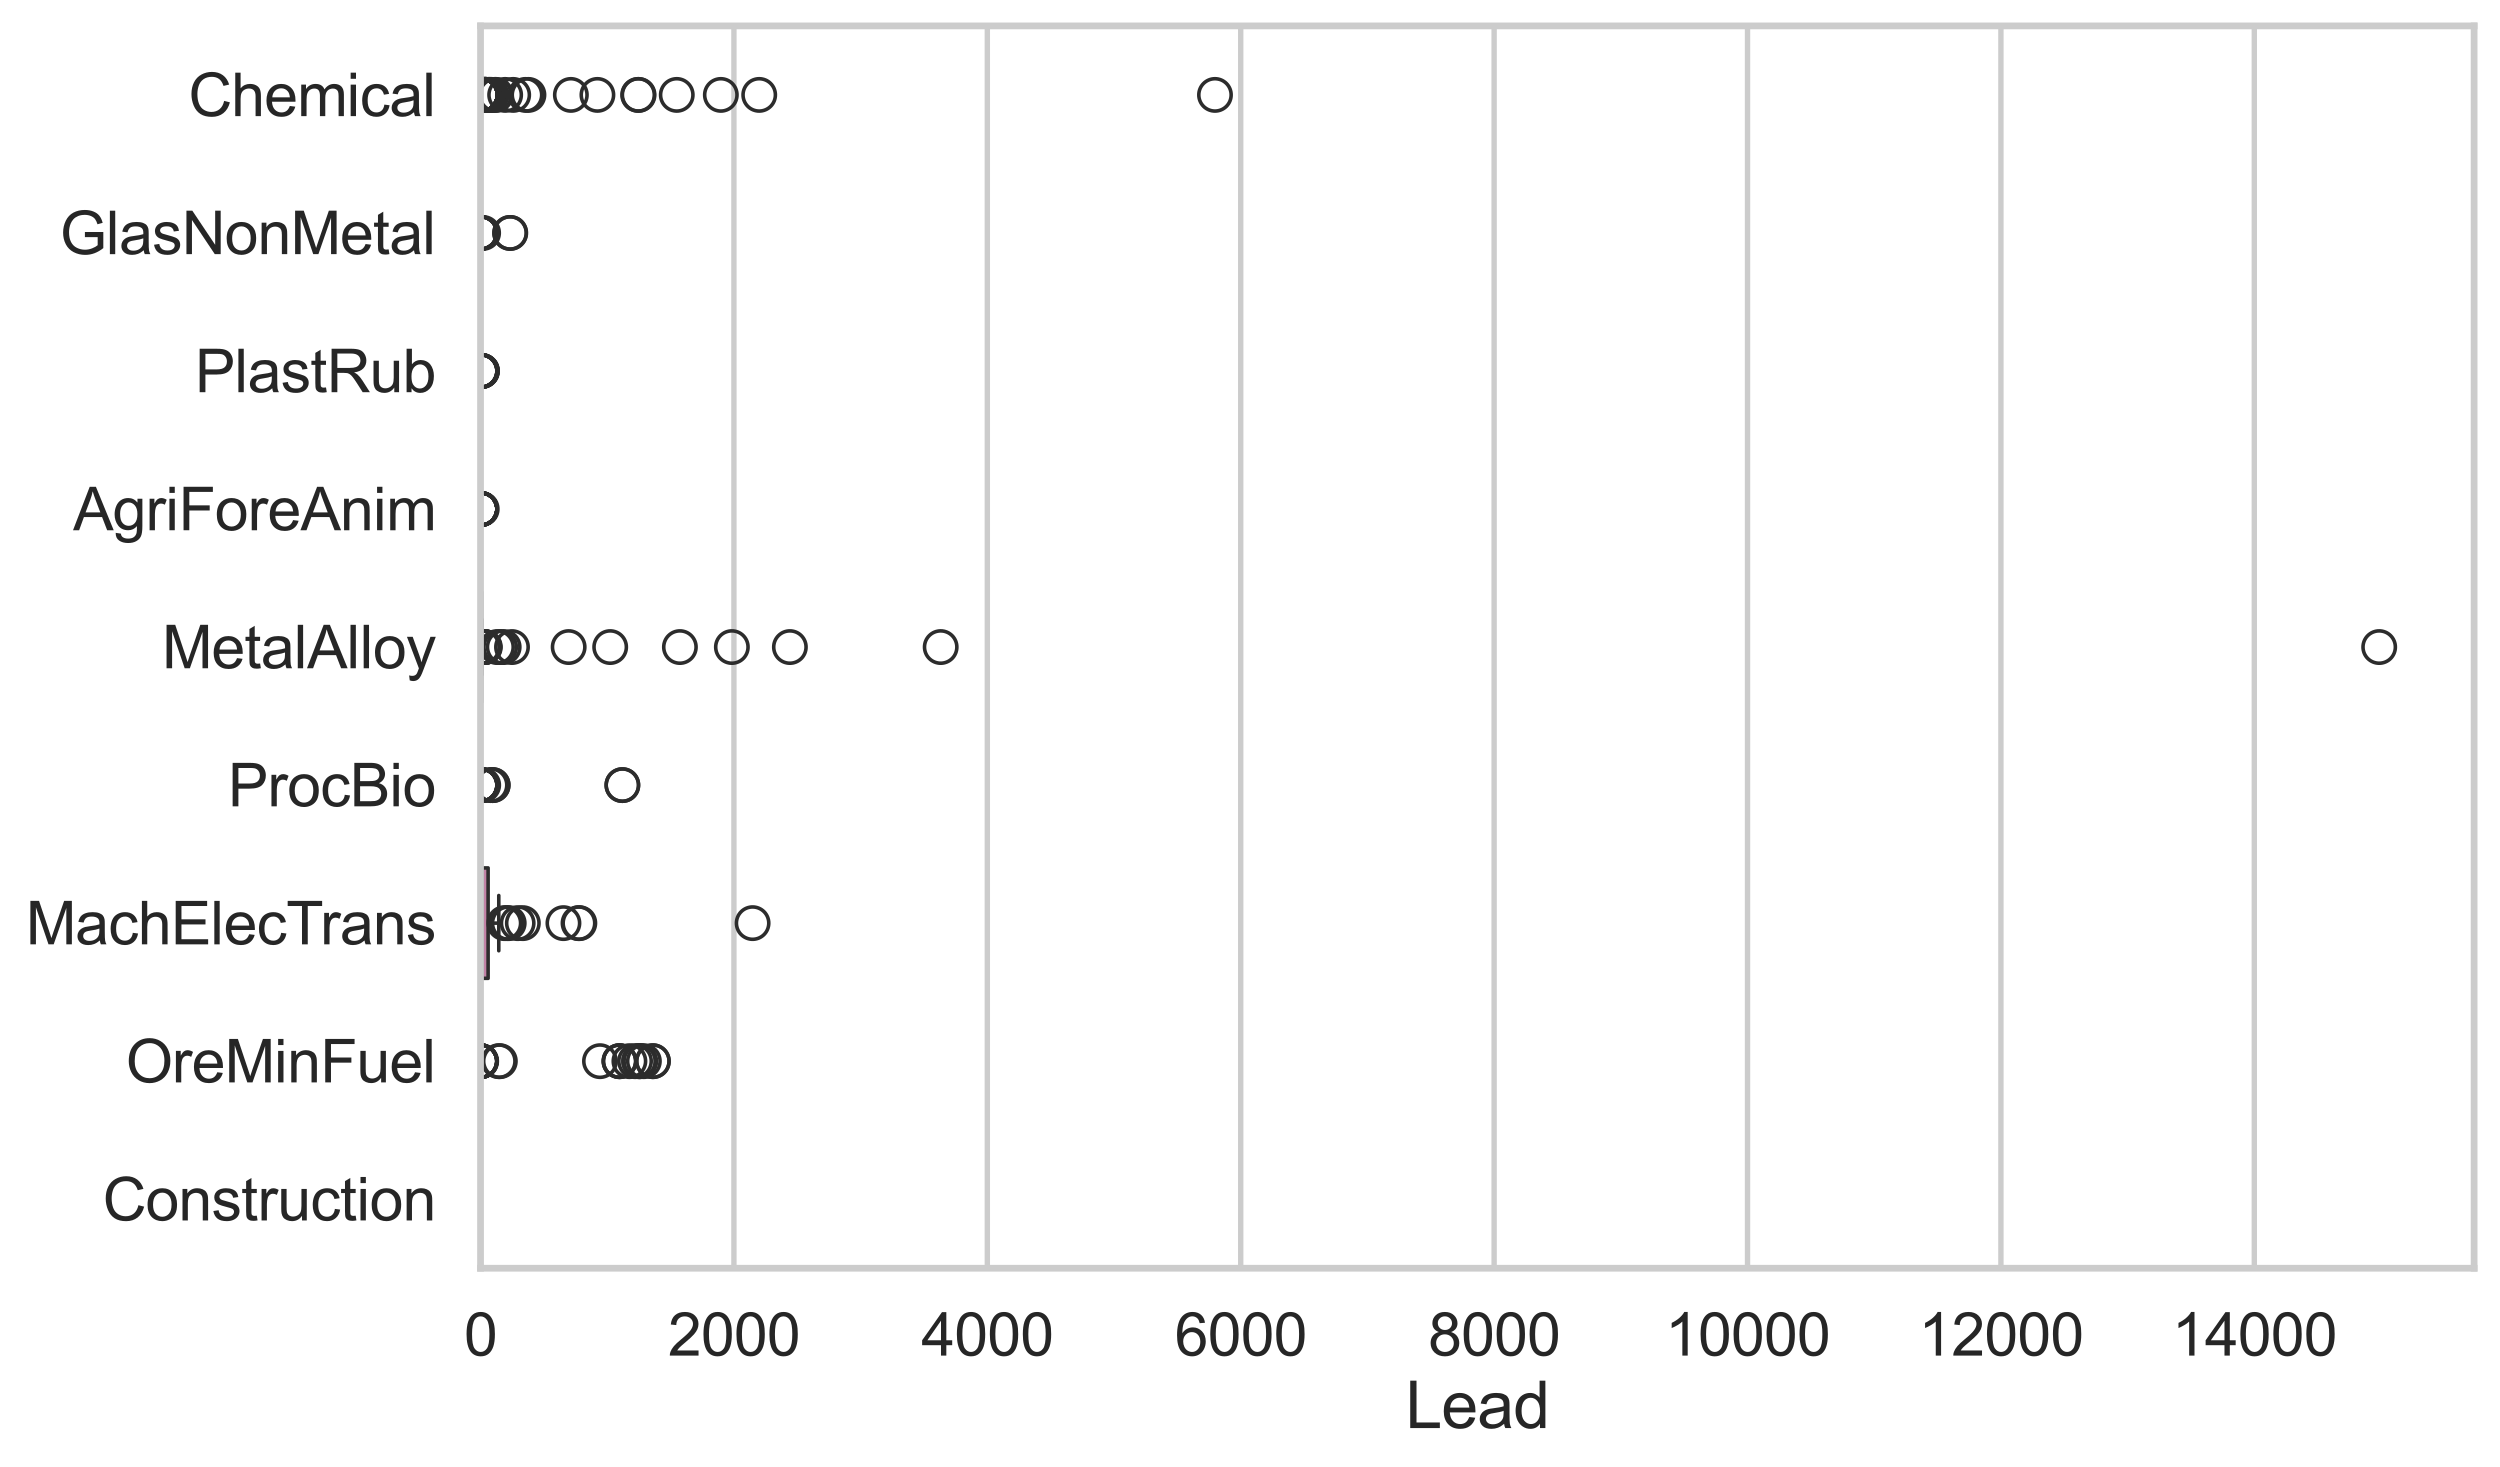 <?xml version="1.0" encoding="utf-8" standalone="no"?>
<!DOCTYPE svg PUBLIC "-//W3C//DTD SVG 1.1//EN"
  "http://www.w3.org/Graphics/SVG/1.1/DTD/svg11.dtd">
<svg xmlns:xlink="http://www.w3.org/1999/xlink" width="695.577pt" height="408.111pt" viewBox="0 0 695.577 408.111" xmlns="http://www.w3.org/2000/svg" version="1.1">
 <defs>
  <style type="text/css">*{stroke-linejoin: round; stroke-linecap: butt}</style>
 </defs>
 <g id="figure_1">
  <g id="patch_1">
   <path d="M 0 408.111 
L 695.577 408.111 
L 695.577 0 
L 0 0 
z
" style="fill: #ffffff"/>
  </g>
  <g id="axes_1">
   <g id="patch_2">
    <path d="M 133.697 352.86 
L 688.377 352.86 
L 688.377 7.2 
L 133.697 7.2 
z
" style="fill: #ffffff"/>
   </g>
   <g id="matplotlib.axis_1">
    <g id="xtick_1">
     <g id="line2d_1">
      <path d="M 133.697 352.86 
L 133.697 7.2 
" clip-path="url(#p1ff6708bc0)" style="fill: none; stroke: #cccccc; stroke-width: 1.5; stroke-linecap: round"/>
     </g>
     <g id="text_1">
      <!-- 0 -->
      <g style="fill: #262626" transform="translate(129.109 377.17) scale(0.165 -0.165)">
       <defs>
        <path id="ArialMT-30" d="M 266 2259 
Q 266 3072 433 3567 
Q 600 4063 929 4331 
Q 1259 4600 1759 4600 
Q 2128 4600 2406 4451 
Q 2684 4303 2865 4023 
Q 3047 3744 3150 3342 
Q 3253 2941 3253 2259 
Q 3253 1453 3087 958 
Q 2922 463 2592 192 
Q 2263 -78 1759 -78 
Q 1097 -78 719 397 
Q 266 969 266 2259 
z
M 844 2259 
Q 844 1131 1108 757 
Q 1372 384 1759 384 
Q 2147 384 2411 759 
Q 2675 1134 2675 2259 
Q 2675 3391 2411 3762 
Q 2147 4134 1753 4134 
Q 1366 4134 1134 3806 
Q 844 3388 844 2259 
z
" transform="scale(0.016)"/>
       </defs>
       <use xlink:href="#ArialMT-30"/>
      </g>
     </g>
    </g>
    <g id="xtick_2">
     <g id="line2d_2">
      <path d="M 204.2 352.86 
L 204.2 7.2 
" clip-path="url(#p1ff6708bc0)" style="fill: none; stroke: #cccccc; stroke-width: 1.5; stroke-linecap: round"/>
     </g>
     <g id="text_2">
      <!-- 2000 -->
      <g style="fill: #262626" transform="translate(185.849 377.17) scale(0.165 -0.165)">
       <defs>
        <path id="ArialMT-32" d="M 3222 541 
L 3222 0 
L 194 0 
Q 188 203 259 391 
Q 375 700 629 1000 
Q 884 1300 1366 1694 
Q 2113 2306 2375 2664 
Q 2638 3022 2638 3341 
Q 2638 3675 2398 3904 
Q 2159 4134 1775 4134 
Q 1369 4134 1125 3890 
Q 881 3647 878 3216 
L 300 3275 
Q 359 3922 746 4261 
Q 1134 4600 1788 4600 
Q 2447 4600 2831 4234 
Q 3216 3869 3216 3328 
Q 3216 3053 3103 2787 
Q 2991 2522 2730 2228 
Q 2469 1934 1863 1422 
Q 1356 997 1212 845 
Q 1069 694 975 541 
L 3222 541 
z
" transform="scale(0.016)"/>
       </defs>
       <use xlink:href="#ArialMT-32"/>
       <use xlink:href="#ArialMT-30" transform="translate(55.615 0)"/>
       <use xlink:href="#ArialMT-30" transform="translate(111.23 0)"/>
       <use xlink:href="#ArialMT-30" transform="translate(166.846 0)"/>
      </g>
     </g>
    </g>
    <g id="xtick_3">
     <g id="line2d_3">
      <path d="M 274.703 352.86 
L 274.703 7.2 
" clip-path="url(#p1ff6708bc0)" style="fill: none; stroke: #cccccc; stroke-width: 1.5; stroke-linecap: round"/>
     </g>
     <g id="text_3">
      <!-- 4000 -->
      <g style="fill: #262626" transform="translate(256.352 377.17) scale(0.165 -0.165)">
       <defs>
        <path id="ArialMT-34" d="M 2069 0 
L 2069 1097 
L 81 1097 
L 81 1613 
L 2172 4581 
L 2631 4581 
L 2631 1613 
L 3250 1613 
L 3250 1097 
L 2631 1097 
L 2631 0 
L 2069 0 
z
M 2069 1613 
L 2069 3678 
L 634 1613 
L 2069 1613 
z
" transform="scale(0.016)"/>
       </defs>
       <use xlink:href="#ArialMT-34"/>
       <use xlink:href="#ArialMT-30" transform="translate(55.615 0)"/>
       <use xlink:href="#ArialMT-30" transform="translate(111.23 0)"/>
       <use xlink:href="#ArialMT-30" transform="translate(166.846 0)"/>
      </g>
     </g>
    </g>
    <g id="xtick_4">
     <g id="line2d_4">
      <path d="M 345.206 352.86 
L 345.206 7.2 
" clip-path="url(#p1ff6708bc0)" style="fill: none; stroke: #cccccc; stroke-width: 1.5; stroke-linecap: round"/>
     </g>
     <g id="text_4">
      <!-- 6000 -->
      <g style="fill: #262626" transform="translate(326.855 377.17) scale(0.165 -0.165)">
       <defs>
        <path id="ArialMT-36" d="M 3184 3459 
L 2625 3416 
Q 2550 3747 2413 3897 
Q 2184 4138 1850 4138 
Q 1581 4138 1378 3988 
Q 1113 3794 959 3422 
Q 806 3050 800 2363 
Q 1003 2672 1297 2822 
Q 1591 2972 1913 2972 
Q 2475 2972 2870 2558 
Q 3266 2144 3266 1488 
Q 3266 1056 3080 686 
Q 2894 316 2569 119 
Q 2244 -78 1831 -78 
Q 1128 -78 684 439 
Q 241 956 241 2144 
Q 241 3472 731 4075 
Q 1159 4600 1884 4600 
Q 2425 4600 2770 4297 
Q 3116 3994 3184 3459 
z
M 888 1484 
Q 888 1194 1011 928 
Q 1134 663 1356 523 
Q 1578 384 1822 384 
Q 2178 384 2434 671 
Q 2691 959 2691 1453 
Q 2691 1928 2437 2201 
Q 2184 2475 1800 2475 
Q 1419 2475 1153 2201 
Q 888 1928 888 1484 
z
" transform="scale(0.016)"/>
       </defs>
       <use xlink:href="#ArialMT-36"/>
       <use xlink:href="#ArialMT-30" transform="translate(55.615 0)"/>
       <use xlink:href="#ArialMT-30" transform="translate(111.23 0)"/>
       <use xlink:href="#ArialMT-30" transform="translate(166.846 0)"/>
      </g>
     </g>
    </g>
    <g id="xtick_5">
     <g id="line2d_5">
      <path d="M 415.71 352.86 
L 415.71 7.2 
" clip-path="url(#p1ff6708bc0)" style="fill: none; stroke: #cccccc; stroke-width: 1.5; stroke-linecap: round"/>
     </g>
     <g id="text_5">
      <!-- 8000 -->
      <g style="fill: #262626" transform="translate(397.358 377.17) scale(0.165 -0.165)">
       <defs>
        <path id="ArialMT-38" d="M 1131 2484 
Q 781 2613 612 2850 
Q 444 3088 444 3419 
Q 444 3919 803 4259 
Q 1163 4600 1759 4600 
Q 2359 4600 2725 4251 
Q 3091 3903 3091 3403 
Q 3091 3084 2923 2848 
Q 2756 2613 2416 2484 
Q 2838 2347 3058 2040 
Q 3278 1734 3278 1309 
Q 3278 722 2862 322 
Q 2447 -78 1769 -78 
Q 1091 -78 675 323 
Q 259 725 259 1325 
Q 259 1772 486 2073 
Q 713 2375 1131 2484 
z
M 1019 3438 
Q 1019 3113 1228 2906 
Q 1438 2700 1772 2700 
Q 2097 2700 2305 2904 
Q 2513 3109 2513 3406 
Q 2513 3716 2298 3927 
Q 2084 4138 1766 4138 
Q 1444 4138 1231 3931 
Q 1019 3725 1019 3438 
z
M 838 1322 
Q 838 1081 952 856 
Q 1066 631 1291 507 
Q 1516 384 1775 384 
Q 2178 384 2440 643 
Q 2703 903 2703 1303 
Q 2703 1709 2433 1975 
Q 2163 2241 1756 2241 
Q 1359 2241 1098 1978 
Q 838 1716 838 1322 
z
" transform="scale(0.016)"/>
       </defs>
       <use xlink:href="#ArialMT-38"/>
       <use xlink:href="#ArialMT-30" transform="translate(55.615 0)"/>
       <use xlink:href="#ArialMT-30" transform="translate(111.23 0)"/>
       <use xlink:href="#ArialMT-30" transform="translate(166.846 0)"/>
      </g>
     </g>
    </g>
    <g id="xtick_6">
     <g id="line2d_6">
      <path d="M 486.213 352.86 
L 486.213 7.2 
" clip-path="url(#p1ff6708bc0)" style="fill: none; stroke: #cccccc; stroke-width: 1.5; stroke-linecap: round"/>
     </g>
     <g id="text_6">
      <!-- 10000 -->
      <g style="fill: #262626" transform="translate(463.274 377.17) scale(0.165 -0.165)">
       <defs>
        <path id="ArialMT-31" d="M 2384 0 
L 1822 0 
L 1822 3584 
Q 1619 3391 1289 3197 
Q 959 3003 697 2906 
L 697 3450 
Q 1169 3672 1522 3987 
Q 1875 4303 2022 4600 
L 2384 4600 
L 2384 0 
z
" transform="scale(0.016)"/>
       </defs>
       <use xlink:href="#ArialMT-31"/>
       <use xlink:href="#ArialMT-30" transform="translate(55.615 0)"/>
       <use xlink:href="#ArialMT-30" transform="translate(111.23 0)"/>
       <use xlink:href="#ArialMT-30" transform="translate(166.846 0)"/>
       <use xlink:href="#ArialMT-30" transform="translate(222.461 0)"/>
      </g>
     </g>
    </g>
    <g id="xtick_7">
     <g id="line2d_7">
      <path d="M 556.716 352.86 
L 556.716 7.2 
" clip-path="url(#p1ff6708bc0)" style="fill: none; stroke: #cccccc; stroke-width: 1.5; stroke-linecap: round"/>
     </g>
     <g id="text_7">
      <!-- 12000 -->
      <g style="fill: #262626" transform="translate(533.777 377.17) scale(0.165 -0.165)">
       <use xlink:href="#ArialMT-31"/>
       <use xlink:href="#ArialMT-32" transform="translate(55.615 0)"/>
       <use xlink:href="#ArialMT-30" transform="translate(111.23 0)"/>
       <use xlink:href="#ArialMT-30" transform="translate(166.846 0)"/>
       <use xlink:href="#ArialMT-30" transform="translate(222.461 0)"/>
      </g>
     </g>
    </g>
    <g id="xtick_8">
     <g id="line2d_8">
      <path d="M 627.219 352.86 
L 627.219 7.2 
" clip-path="url(#p1ff6708bc0)" style="fill: none; stroke: #cccccc; stroke-width: 1.5; stroke-linecap: round"/>
     </g>
     <g id="text_8">
      <!-- 14000 -->
      <g style="fill: #262626" transform="translate(604.28 377.17) scale(0.165 -0.165)">
       <use xlink:href="#ArialMT-31"/>
       <use xlink:href="#ArialMT-34" transform="translate(55.615 0)"/>
       <use xlink:href="#ArialMT-30" transform="translate(111.23 0)"/>
       <use xlink:href="#ArialMT-30" transform="translate(166.846 0)"/>
       <use xlink:href="#ArialMT-30" transform="translate(222.461 0)"/>
      </g>
     </g>
    </g>
    <g id="text_9">
     <!-- Lead -->
     <g style="fill: #262626" transform="translate(391.018 397.334) scale(0.18 -0.18)">
      <defs>
       <path id="ArialMT-4c" d="M 469 0 
L 469 4581 
L 1075 4581 
L 1075 541 
L 3331 541 
L 3331 0 
L 469 0 
z
" transform="scale(0.016)"/>
       <path id="ArialMT-65" d="M 2694 1069 
L 3275 997 
Q 3138 488 2766 206 
Q 2394 -75 1816 -75 
Q 1088 -75 661 373 
Q 234 822 234 1631 
Q 234 2469 665 2931 
Q 1097 3394 1784 3394 
Q 2450 3394 2872 2941 
Q 3294 2488 3294 1666 
Q 3294 1616 3291 1516 
L 816 1516 
Q 847 969 1125 678 
Q 1403 388 1819 388 
Q 2128 388 2347 550 
Q 2566 713 2694 1069 
z
M 847 1978 
L 2700 1978 
Q 2663 2397 2488 2606 
Q 2219 2931 1791 2931 
Q 1403 2931 1139 2672 
Q 875 2413 847 1978 
z
" transform="scale(0.016)"/>
       <path id="ArialMT-61" d="M 2588 409 
Q 2275 144 1986 34 
Q 1697 -75 1366 -75 
Q 819 -75 525 192 
Q 231 459 231 875 
Q 231 1119 342 1320 
Q 453 1522 633 1644 
Q 813 1766 1038 1828 
Q 1203 1872 1538 1913 
Q 2219 1994 2541 2106 
Q 2544 2222 2544 2253 
Q 2544 2597 2384 2738 
Q 2169 2928 1744 2928 
Q 1347 2928 1158 2789 
Q 969 2650 878 2297 
L 328 2372 
Q 403 2725 575 2942 
Q 747 3159 1072 3276 
Q 1397 3394 1825 3394 
Q 2250 3394 2515 3294 
Q 2781 3194 2906 3042 
Q 3031 2891 3081 2659 
Q 3109 2516 3109 2141 
L 3109 1391 
Q 3109 606 3145 398 
Q 3181 191 3288 0 
L 2700 0 
Q 2613 175 2588 409 
z
M 2541 1666 
Q 2234 1541 1622 1453 
Q 1275 1403 1131 1340 
Q 988 1278 909 1158 
Q 831 1038 831 891 
Q 831 666 1001 516 
Q 1172 366 1500 366 
Q 1825 366 2078 508 
Q 2331 650 2450 897 
Q 2541 1088 2541 1459 
L 2541 1666 
z
" transform="scale(0.016)"/>
       <path id="ArialMT-64" d="M 2575 0 
L 2575 419 
Q 2259 -75 1647 -75 
Q 1250 -75 917 144 
Q 584 363 401 755 
Q 219 1147 219 1656 
Q 219 2153 384 2558 
Q 550 2963 881 3178 
Q 1213 3394 1622 3394 
Q 1922 3394 2156 3267 
Q 2391 3141 2538 2938 
L 2538 4581 
L 3097 4581 
L 3097 0 
L 2575 0 
z
M 797 1656 
Q 797 1019 1065 703 
Q 1334 388 1700 388 
Q 2069 388 2326 689 
Q 2584 991 2584 1609 
Q 2584 2291 2321 2609 
Q 2059 2928 1675 2928 
Q 1300 2928 1048 2622 
Q 797 2316 797 1656 
z
" transform="scale(0.016)"/>
      </defs>
      <use xlink:href="#ArialMT-4c"/>
      <use xlink:href="#ArialMT-65" transform="translate(55.615 0)"/>
      <use xlink:href="#ArialMT-61" transform="translate(111.23 0)"/>
      <use xlink:href="#ArialMT-64" transform="translate(166.846 0)"/>
     </g>
    </g>
   </g>
   <g id="matplotlib.axis_2">
    <g id="ytick_1">
     <g id="text_10">
      <!-- Chemical -->
      <g style="fill: #262626" transform="translate(52.428 32.309) scale(0.165 -0.165)">
       <defs>
        <path id="ArialMT-43" d="M 3763 1606 
L 4369 1453 
Q 4178 706 3683 314 
Q 3188 -78 2472 -78 
Q 1731 -78 1267 223 
Q 803 525 561 1097 
Q 319 1669 319 2325 
Q 319 3041 592 3573 
Q 866 4106 1370 4382 
Q 1875 4659 2481 4659 
Q 3169 4659 3637 4309 
Q 4106 3959 4291 3325 
L 3694 3184 
Q 3534 3684 3231 3912 
Q 2928 4141 2469 4141 
Q 1941 4141 1586 3887 
Q 1231 3634 1087 3207 
Q 944 2781 944 2328 
Q 944 1744 1114 1308 
Q 1284 872 1643 656 
Q 2003 441 2422 441 
Q 2931 441 3284 734 
Q 3638 1028 3763 1606 
z
" transform="scale(0.016)"/>
        <path id="ArialMT-68" d="M 422 0 
L 422 4581 
L 984 4581 
L 984 2938 
Q 1378 3394 1978 3394 
Q 2347 3394 2619 3248 
Q 2891 3103 3008 2847 
Q 3125 2591 3125 2103 
L 3125 0 
L 2563 0 
L 2563 2103 
Q 2563 2525 2380 2717 
Q 2197 2909 1863 2909 
Q 1613 2909 1392 2779 
Q 1172 2650 1078 2428 
Q 984 2206 984 1816 
L 984 0 
L 422 0 
z
" transform="scale(0.016)"/>
        <path id="ArialMT-6d" d="M 422 0 
L 422 3319 
L 925 3319 
L 925 2853 
Q 1081 3097 1340 3245 
Q 1600 3394 1931 3394 
Q 2300 3394 2536 3241 
Q 2772 3088 2869 2813 
Q 3263 3394 3894 3394 
Q 4388 3394 4653 3120 
Q 4919 2847 4919 2278 
L 4919 0 
L 4359 0 
L 4359 2091 
Q 4359 2428 4304 2576 
Q 4250 2725 4106 2815 
Q 3963 2906 3769 2906 
Q 3419 2906 3187 2673 
Q 2956 2441 2956 1928 
L 2956 0 
L 2394 0 
L 2394 2156 
Q 2394 2531 2256 2718 
Q 2119 2906 1806 2906 
Q 1569 2906 1367 2781 
Q 1166 2656 1075 2415 
Q 984 2175 984 1722 
L 984 0 
L 422 0 
z
" transform="scale(0.016)"/>
        <path id="ArialMT-69" d="M 425 3934 
L 425 4581 
L 988 4581 
L 988 3934 
L 425 3934 
z
M 425 0 
L 425 3319 
L 988 3319 
L 988 0 
L 425 0 
z
" transform="scale(0.016)"/>
        <path id="ArialMT-63" d="M 2588 1216 
L 3141 1144 
Q 3050 572 2676 248 
Q 2303 -75 1759 -75 
Q 1078 -75 664 370 
Q 250 816 250 1647 
Q 250 2184 428 2587 
Q 606 2991 970 3192 
Q 1334 3394 1763 3394 
Q 2303 3394 2647 3120 
Q 2991 2847 3088 2344 
L 2541 2259 
Q 2463 2594 2264 2762 
Q 2066 2931 1784 2931 
Q 1359 2931 1093 2626 
Q 828 2322 828 1663 
Q 828 994 1084 691 
Q 1341 388 1753 388 
Q 2084 388 2306 591 
Q 2528 794 2588 1216 
z
" transform="scale(0.016)"/>
        <path id="ArialMT-6c" d="M 409 0 
L 409 4581 
L 972 4581 
L 972 0 
L 409 0 
z
" transform="scale(0.016)"/>
       </defs>
       <use xlink:href="#ArialMT-43"/>
       <use xlink:href="#ArialMT-68" transform="translate(72.217 0)"/>
       <use xlink:href="#ArialMT-65" transform="translate(127.832 0)"/>
       <use xlink:href="#ArialMT-6d" transform="translate(183.447 0)"/>
       <use xlink:href="#ArialMT-69" transform="translate(266.748 0)"/>
       <use xlink:href="#ArialMT-63" transform="translate(288.965 0)"/>
       <use xlink:href="#ArialMT-61" transform="translate(338.965 0)"/>
       <use xlink:href="#ArialMT-6c" transform="translate(394.58 0)"/>
      </g>
     </g>
    </g>
    <g id="ytick_2">
     <g id="text_11">
      <!-- GlasNonMetal -->
      <g style="fill: #262626" transform="translate(16.659 70.715) scale(0.165 -0.165)">
       <defs>
        <path id="ArialMT-47" d="M 2638 1797 
L 2638 2334 
L 4578 2338 
L 4578 638 
Q 4131 281 3656 101 
Q 3181 -78 2681 -78 
Q 2006 -78 1454 211 
Q 903 500 622 1047 
Q 341 1594 341 2269 
Q 341 2938 620 3517 
Q 900 4097 1425 4378 
Q 1950 4659 2634 4659 
Q 3131 4659 3532 4498 
Q 3934 4338 4162 4050 
Q 4391 3763 4509 3300 
L 3963 3150 
Q 3859 3500 3706 3700 
Q 3553 3900 3268 4020 
Q 2984 4141 2638 4141 
Q 2222 4141 1919 4014 
Q 1616 3888 1430 3681 
Q 1244 3475 1141 3228 
Q 966 2803 966 2306 
Q 966 1694 1177 1281 
Q 1388 869 1791 669 
Q 2194 469 2647 469 
Q 3041 469 3416 620 
Q 3791 772 3984 944 
L 3984 1797 
L 2638 1797 
z
" transform="scale(0.016)"/>
        <path id="ArialMT-73" d="M 197 991 
L 753 1078 
Q 800 744 1014 566 
Q 1228 388 1613 388 
Q 2000 388 2187 545 
Q 2375 703 2375 916 
Q 2375 1106 2209 1216 
Q 2094 1291 1634 1406 
Q 1016 1563 777 1677 
Q 538 1791 414 1992 
Q 291 2194 291 2438 
Q 291 2659 392 2848 
Q 494 3038 669 3163 
Q 800 3259 1026 3326 
Q 1253 3394 1513 3394 
Q 1903 3394 2198 3281 
Q 2494 3169 2634 2976 
Q 2775 2784 2828 2463 
L 2278 2388 
Q 2241 2644 2061 2787 
Q 1881 2931 1553 2931 
Q 1166 2931 1000 2803 
Q 834 2675 834 2503 
Q 834 2394 903 2306 
Q 972 2216 1119 2156 
Q 1203 2125 1616 2013 
Q 2213 1853 2448 1751 
Q 2684 1650 2818 1456 
Q 2953 1263 2953 975 
Q 2953 694 2789 445 
Q 2625 197 2315 61 
Q 2006 -75 1616 -75 
Q 969 -75 630 194 
Q 291 463 197 991 
z
" transform="scale(0.016)"/>
        <path id="ArialMT-4e" d="M 488 0 
L 488 4581 
L 1109 4581 
L 3516 984 
L 3516 4581 
L 4097 4581 
L 4097 0 
L 3475 0 
L 1069 3600 
L 1069 0 
L 488 0 
z
" transform="scale(0.016)"/>
        <path id="ArialMT-6f" d="M 213 1659 
Q 213 2581 725 3025 
Q 1153 3394 1769 3394 
Q 2453 3394 2887 2945 
Q 3322 2497 3322 1706 
Q 3322 1066 3130 698 
Q 2938 331 2570 128 
Q 2203 -75 1769 -75 
Q 1072 -75 642 372 
Q 213 819 213 1659 
z
M 791 1659 
Q 791 1022 1069 705 
Q 1347 388 1769 388 
Q 2188 388 2466 706 
Q 2744 1025 2744 1678 
Q 2744 2294 2464 2611 
Q 2184 2928 1769 2928 
Q 1347 2928 1069 2612 
Q 791 2297 791 1659 
z
" transform="scale(0.016)"/>
        <path id="ArialMT-6e" d="M 422 0 
L 422 3319 
L 928 3319 
L 928 2847 
Q 1294 3394 1984 3394 
Q 2284 3394 2536 3286 
Q 2788 3178 2913 3003 
Q 3038 2828 3088 2588 
Q 3119 2431 3119 2041 
L 3119 0 
L 2556 0 
L 2556 2019 
Q 2556 2363 2490 2533 
Q 2425 2703 2258 2804 
Q 2091 2906 1866 2906 
Q 1506 2906 1245 2678 
Q 984 2450 984 1813 
L 984 0 
L 422 0 
z
" transform="scale(0.016)"/>
        <path id="ArialMT-4d" d="M 475 0 
L 475 4581 
L 1388 4581 
L 2472 1338 
Q 2622 884 2691 659 
Q 2769 909 2934 1394 
L 4031 4581 
L 4847 4581 
L 4847 0 
L 4263 0 
L 4263 3834 
L 2931 0 
L 2384 0 
L 1059 3900 
L 1059 0 
L 475 0 
z
" transform="scale(0.016)"/>
        <path id="ArialMT-74" d="M 1650 503 
L 1731 6 
Q 1494 -44 1306 -44 
Q 1000 -44 831 53 
Q 663 150 594 308 
Q 525 466 525 972 
L 525 2881 
L 113 2881 
L 113 3319 
L 525 3319 
L 525 4141 
L 1084 4478 
L 1084 3319 
L 1650 3319 
L 1650 2881 
L 1084 2881 
L 1084 941 
Q 1084 700 1114 631 
Q 1144 563 1211 522 
Q 1278 481 1403 481 
Q 1497 481 1650 503 
z
" transform="scale(0.016)"/>
       </defs>
       <use xlink:href="#ArialMT-47"/>
       <use xlink:href="#ArialMT-6c" transform="translate(77.783 0)"/>
       <use xlink:href="#ArialMT-61" transform="translate(100 0)"/>
       <use xlink:href="#ArialMT-73" transform="translate(155.615 0)"/>
       <use xlink:href="#ArialMT-4e" transform="translate(205.615 0)"/>
       <use xlink:href="#ArialMT-6f" transform="translate(277.832 0)"/>
       <use xlink:href="#ArialMT-6e" transform="translate(333.447 0)"/>
       <use xlink:href="#ArialMT-4d" transform="translate(389.062 0)"/>
       <use xlink:href="#ArialMT-65" transform="translate(472.363 0)"/>
       <use xlink:href="#ArialMT-74" transform="translate(527.979 0)"/>
       <use xlink:href="#ArialMT-61" transform="translate(555.762 0)"/>
       <use xlink:href="#ArialMT-6c" transform="translate(611.377 0)"/>
      </g>
     </g>
    </g>
    <g id="ytick_3">
     <g id="text_12">
      <!-- PlastRub -->
      <g style="fill: #262626" transform="translate(54.248 109.122) scale(0.165 -0.165)">
       <defs>
        <path id="ArialMT-50" d="M 494 0 
L 494 4581 
L 2222 4581 
Q 2678 4581 2919 4538 
Q 3256 4481 3484 4323 
Q 3713 4166 3852 3881 
Q 3991 3597 3991 3256 
Q 3991 2672 3619 2267 
Q 3247 1863 2275 1863 
L 1100 1863 
L 1100 0 
L 494 0 
z
M 1100 2403 
L 2284 2403 
Q 2872 2403 3119 2622 
Q 3366 2841 3366 3238 
Q 3366 3525 3220 3729 
Q 3075 3934 2838 4000 
Q 2684 4041 2272 4041 
L 1100 4041 
L 1100 2403 
z
" transform="scale(0.016)"/>
        <path id="ArialMT-52" d="M 503 0 
L 503 4581 
L 2534 4581 
Q 3147 4581 3465 4457 
Q 3784 4334 3975 4021 
Q 4166 3709 4166 3331 
Q 4166 2844 3850 2509 
Q 3534 2175 2875 2084 
Q 3116 1969 3241 1856 
Q 3506 1613 3744 1247 
L 4541 0 
L 3778 0 
L 3172 953 
Q 2906 1366 2734 1584 
Q 2563 1803 2427 1890 
Q 2291 1978 2150 2013 
Q 2047 2034 1813 2034 
L 1109 2034 
L 1109 0 
L 503 0 
z
M 1109 2559 
L 2413 2559 
Q 2828 2559 3062 2645 
Q 3297 2731 3419 2920 
Q 3541 3109 3541 3331 
Q 3541 3656 3305 3865 
Q 3069 4075 2559 4075 
L 1109 4075 
L 1109 2559 
z
" transform="scale(0.016)"/>
        <path id="ArialMT-75" d="M 2597 0 
L 2597 488 
Q 2209 -75 1544 -75 
Q 1250 -75 995 37 
Q 741 150 617 320 
Q 494 491 444 738 
Q 409 903 409 1263 
L 409 3319 
L 972 3319 
L 972 1478 
Q 972 1038 1006 884 
Q 1059 663 1231 536 
Q 1403 409 1656 409 
Q 1909 409 2131 539 
Q 2353 669 2445 892 
Q 2538 1116 2538 1541 
L 2538 3319 
L 3100 3319 
L 3100 0 
L 2597 0 
z
" transform="scale(0.016)"/>
        <path id="ArialMT-62" d="M 941 0 
L 419 0 
L 419 4581 
L 981 4581 
L 981 2947 
Q 1338 3394 1891 3394 
Q 2197 3394 2470 3270 
Q 2744 3147 2920 2923 
Q 3097 2700 3197 2384 
Q 3297 2069 3297 1709 
Q 3297 856 2875 390 
Q 2453 -75 1863 -75 
Q 1275 -75 941 416 
L 941 0 
z
M 934 1684 
Q 934 1088 1097 822 
Q 1363 388 1816 388 
Q 2184 388 2453 708 
Q 2722 1028 2722 1663 
Q 2722 2313 2464 2622 
Q 2206 2931 1841 2931 
Q 1472 2931 1203 2611 
Q 934 2291 934 1684 
z
" transform="scale(0.016)"/>
       </defs>
       <use xlink:href="#ArialMT-50"/>
       <use xlink:href="#ArialMT-6c" transform="translate(66.699 0)"/>
       <use xlink:href="#ArialMT-61" transform="translate(88.916 0)"/>
       <use xlink:href="#ArialMT-73" transform="translate(144.531 0)"/>
       <use xlink:href="#ArialMT-74" transform="translate(194.531 0)"/>
       <use xlink:href="#ArialMT-52" transform="translate(222.314 0)"/>
       <use xlink:href="#ArialMT-75" transform="translate(294.531 0)"/>
       <use xlink:href="#ArialMT-62" transform="translate(350.146 0)"/>
      </g>
     </g>
    </g>
    <g id="ytick_4">
     <g id="text_13">
      <!-- AgriForeAnim -->
      <g style="fill: #262626" transform="translate(20.341 147.529) scale(0.165 -0.165)">
       <defs>
        <path id="ArialMT-41" d="M -9 0 
L 1750 4581 
L 2403 4581 
L 4278 0 
L 3588 0 
L 3053 1388 
L 1138 1388 
L 634 0 
L -9 0 
z
M 1313 1881 
L 2866 1881 
L 2388 3150 
Q 2169 3728 2063 4100 
Q 1975 3659 1816 3225 
L 1313 1881 
z
" transform="scale(0.016)"/>
        <path id="ArialMT-67" d="M 319 -275 
L 866 -356 
Q 900 -609 1056 -725 
Q 1266 -881 1628 -881 
Q 2019 -881 2231 -725 
Q 2444 -569 2519 -288 
Q 2563 -116 2559 434 
Q 2191 0 1641 0 
Q 956 0 581 494 
Q 206 988 206 1678 
Q 206 2153 378 2554 
Q 550 2956 876 3175 
Q 1203 3394 1644 3394 
Q 2231 3394 2613 2919 
L 2613 3319 
L 3131 3319 
L 3131 450 
Q 3131 -325 2973 -648 
Q 2816 -972 2473 -1159 
Q 2131 -1347 1631 -1347 
Q 1038 -1347 672 -1080 
Q 306 -813 319 -275 
z
M 784 1719 
Q 784 1066 1043 766 
Q 1303 466 1694 466 
Q 2081 466 2343 764 
Q 2606 1063 2606 1700 
Q 2606 2309 2336 2618 
Q 2066 2928 1684 2928 
Q 1309 2928 1046 2623 
Q 784 2319 784 1719 
z
" transform="scale(0.016)"/>
        <path id="ArialMT-72" d="M 416 0 
L 416 3319 
L 922 3319 
L 922 2816 
Q 1116 3169 1280 3281 
Q 1444 3394 1641 3394 
Q 1925 3394 2219 3213 
L 2025 2691 
Q 1819 2813 1613 2813 
Q 1428 2813 1281 2702 
Q 1134 2591 1072 2394 
Q 978 2094 978 1738 
L 978 0 
L 416 0 
z
" transform="scale(0.016)"/>
        <path id="ArialMT-46" d="M 525 0 
L 525 4581 
L 3616 4581 
L 3616 4041 
L 1131 4041 
L 1131 2622 
L 3281 2622 
L 3281 2081 
L 1131 2081 
L 1131 0 
L 525 0 
z
" transform="scale(0.016)"/>
       </defs>
       <use xlink:href="#ArialMT-41"/>
       <use xlink:href="#ArialMT-67" transform="translate(66.699 0)"/>
       <use xlink:href="#ArialMT-72" transform="translate(122.314 0)"/>
       <use xlink:href="#ArialMT-69" transform="translate(155.615 0)"/>
       <use xlink:href="#ArialMT-46" transform="translate(177.832 0)"/>
       <use xlink:href="#ArialMT-6f" transform="translate(238.916 0)"/>
       <use xlink:href="#ArialMT-72" transform="translate(294.531 0)"/>
       <use xlink:href="#ArialMT-65" transform="translate(327.832 0)"/>
       <use xlink:href="#ArialMT-41" transform="translate(383.447 0)"/>
       <use xlink:href="#ArialMT-6e" transform="translate(450.146 0)"/>
       <use xlink:href="#ArialMT-69" transform="translate(505.762 0)"/>
       <use xlink:href="#ArialMT-6d" transform="translate(527.979 0)"/>
      </g>
     </g>
    </g>
    <g id="ytick_5">
     <g id="text_14">
      <!-- MetalAlloy -->
      <g style="fill: #262626" transform="translate(45.088 185.935) scale(0.165 -0.165)">
       <defs>
        <path id="ArialMT-79" d="M 397 -1278 
L 334 -750 
Q 519 -800 656 -800 
Q 844 -800 956 -737 
Q 1069 -675 1141 -563 
Q 1194 -478 1313 -144 
Q 1328 -97 1363 -6 
L 103 3319 
L 709 3319 
L 1400 1397 
Q 1534 1031 1641 628 
Q 1738 1016 1872 1384 
L 2581 3319 
L 3144 3319 
L 1881 -56 
Q 1678 -603 1566 -809 
Q 1416 -1088 1222 -1217 
Q 1028 -1347 759 -1347 
Q 597 -1347 397 -1278 
z
" transform="scale(0.016)"/>
       </defs>
       <use xlink:href="#ArialMT-4d"/>
       <use xlink:href="#ArialMT-65" transform="translate(83.301 0)"/>
       <use xlink:href="#ArialMT-74" transform="translate(138.916 0)"/>
       <use xlink:href="#ArialMT-61" transform="translate(166.699 0)"/>
       <use xlink:href="#ArialMT-6c" transform="translate(222.314 0)"/>
       <use xlink:href="#ArialMT-41" transform="translate(244.531 0)"/>
       <use xlink:href="#ArialMT-6c" transform="translate(311.23 0)"/>
       <use xlink:href="#ArialMT-6c" transform="translate(333.447 0)"/>
       <use xlink:href="#ArialMT-6f" transform="translate(355.664 0)"/>
       <use xlink:href="#ArialMT-79" transform="translate(411.279 0)"/>
      </g>
     </g>
    </g>
    <g id="ytick_6">
     <g id="text_15">
      <!-- ProcBio -->
      <g style="fill: #262626" transform="translate(63.424 224.342) scale(0.165 -0.165)">
       <defs>
        <path id="ArialMT-42" d="M 469 0 
L 469 4581 
L 2188 4581 
Q 2713 4581 3030 4442 
Q 3347 4303 3526 4014 
Q 3706 3725 3706 3409 
Q 3706 3116 3547 2856 
Q 3388 2597 3066 2438 
Q 3481 2316 3704 2022 
Q 3928 1728 3928 1328 
Q 3928 1006 3792 729 
Q 3656 453 3456 303 
Q 3256 153 2954 76 
Q 2653 0 2216 0 
L 469 0 
z
M 1075 2656 
L 2066 2656 
Q 2469 2656 2644 2709 
Q 2875 2778 2992 2937 
Q 3109 3097 3109 3338 
Q 3109 3566 3000 3739 
Q 2891 3913 2687 3977 
Q 2484 4041 1991 4041 
L 1075 4041 
L 1075 2656 
z
M 1075 541 
L 2216 541 
Q 2509 541 2628 563 
Q 2838 600 2978 687 
Q 3119 775 3209 942 
Q 3300 1109 3300 1328 
Q 3300 1584 3169 1773 
Q 3038 1963 2805 2039 
Q 2572 2116 2134 2116 
L 1075 2116 
L 1075 541 
z
" transform="scale(0.016)"/>
       </defs>
       <use xlink:href="#ArialMT-50"/>
       <use xlink:href="#ArialMT-72" transform="translate(66.699 0)"/>
       <use xlink:href="#ArialMT-6f" transform="translate(100 0)"/>
       <use xlink:href="#ArialMT-63" transform="translate(155.615 0)"/>
       <use xlink:href="#ArialMT-42" transform="translate(205.615 0)"/>
       <use xlink:href="#ArialMT-69" transform="translate(272.314 0)"/>
       <use xlink:href="#ArialMT-6f" transform="translate(294.531 0)"/>
      </g>
     </g>
    </g>
    <g id="ytick_7">
     <g id="text_16">
      <!-- MachElecTrans -->
      <g style="fill: #262626" transform="translate(7.2 262.749) scale(0.165 -0.165)">
       <defs>
        <path id="ArialMT-45" d="M 506 0 
L 506 4581 
L 3819 4581 
L 3819 4041 
L 1113 4041 
L 1113 2638 
L 3647 2638 
L 3647 2100 
L 1113 2100 
L 1113 541 
L 3925 541 
L 3925 0 
L 506 0 
z
" transform="scale(0.016)"/>
        <path id="ArialMT-54" d="M 1659 0 
L 1659 4041 
L 150 4041 
L 150 4581 
L 3781 4581 
L 3781 4041 
L 2266 4041 
L 2266 0 
L 1659 0 
z
" transform="scale(0.016)"/>
       </defs>
       <use xlink:href="#ArialMT-4d"/>
       <use xlink:href="#ArialMT-61" transform="translate(83.301 0)"/>
       <use xlink:href="#ArialMT-63" transform="translate(138.916 0)"/>
       <use xlink:href="#ArialMT-68" transform="translate(188.916 0)"/>
       <use xlink:href="#ArialMT-45" transform="translate(244.531 0)"/>
       <use xlink:href="#ArialMT-6c" transform="translate(311.23 0)"/>
       <use xlink:href="#ArialMT-65" transform="translate(333.447 0)"/>
       <use xlink:href="#ArialMT-63" transform="translate(389.062 0)"/>
       <use xlink:href="#ArialMT-54" transform="translate(439.062 0)"/>
       <use xlink:href="#ArialMT-72" transform="translate(496.396 0)"/>
       <use xlink:href="#ArialMT-61" transform="translate(529.697 0)"/>
       <use xlink:href="#ArialMT-6e" transform="translate(585.312 0)"/>
       <use xlink:href="#ArialMT-73" transform="translate(640.928 0)"/>
      </g>
     </g>
    </g>
    <g id="ytick_8">
     <g id="text_17">
      <!-- OreMinFuel -->
      <g style="fill: #262626" transform="translate(35.013 301.155) scale(0.165 -0.165)">
       <defs>
        <path id="ArialMT-4f" d="M 309 2231 
Q 309 3372 921 4017 
Q 1534 4663 2503 4663 
Q 3138 4663 3647 4359 
Q 4156 4056 4423 3514 
Q 4691 2972 4691 2284 
Q 4691 1588 4409 1038 
Q 4128 488 3612 205 
Q 3097 -78 2500 -78 
Q 1853 -78 1343 234 
Q 834 547 571 1087 
Q 309 1628 309 2231 
z
M 934 2222 
Q 934 1394 1379 917 
Q 1825 441 2497 441 
Q 3181 441 3623 922 
Q 4066 1403 4066 2288 
Q 4066 2847 3877 3264 
Q 3688 3681 3323 3911 
Q 2959 4141 2506 4141 
Q 1863 4141 1398 3698 
Q 934 3256 934 2222 
z
" transform="scale(0.016)"/>
       </defs>
       <use xlink:href="#ArialMT-4f"/>
       <use xlink:href="#ArialMT-72" transform="translate(77.783 0)"/>
       <use xlink:href="#ArialMT-65" transform="translate(111.084 0)"/>
       <use xlink:href="#ArialMT-4d" transform="translate(166.699 0)"/>
       <use xlink:href="#ArialMT-69" transform="translate(250 0)"/>
       <use xlink:href="#ArialMT-6e" transform="translate(272.217 0)"/>
       <use xlink:href="#ArialMT-46" transform="translate(327.832 0)"/>
       <use xlink:href="#ArialMT-75" transform="translate(388.916 0)"/>
       <use xlink:href="#ArialMT-65" transform="translate(444.531 0)"/>
       <use xlink:href="#ArialMT-6c" transform="translate(500.146 0)"/>
      </g>
     </g>
    </g>
    <g id="ytick_9">
     <g id="text_18">
      <!-- Construction -->
      <g style="fill: #262626" transform="translate(28.575 339.562) scale(0.165 -0.165)">
       <use xlink:href="#ArialMT-43"/>
       <use xlink:href="#ArialMT-6f" transform="translate(72.217 0)"/>
       <use xlink:href="#ArialMT-6e" transform="translate(127.832 0)"/>
       <use xlink:href="#ArialMT-73" transform="translate(183.447 0)"/>
       <use xlink:href="#ArialMT-74" transform="translate(233.447 0)"/>
       <use xlink:href="#ArialMT-72" transform="translate(261.23 0)"/>
       <use xlink:href="#ArialMT-75" transform="translate(294.531 0)"/>
       <use xlink:href="#ArialMT-63" transform="translate(350.146 0)"/>
       <use xlink:href="#ArialMT-74" transform="translate(400.146 0)"/>
       <use xlink:href="#ArialMT-69" transform="translate(427.93 0)"/>
       <use xlink:href="#ArialMT-6f" transform="translate(450.146 0)"/>
       <use xlink:href="#ArialMT-6e" transform="translate(505.762 0)"/>
      </g>
     </g>
    </g>
   </g>
   <g id="patch_3">
    <path d="M 133.702 11.041 
L 133.702 41.766 
L 133.768 41.766 
L 133.768 11.041 
L 133.702 11.041 
z
" clip-path="url(#p1ff6708bc0)" style="fill: #c9941d; stroke: #2c2c2c; stroke-linejoin: miter"/>
   </g>
   <g id="line2d_9">
    <path d="M 133.702 26.403 
L 133.697 26.403 
" clip-path="url(#p1ff6708bc0)" style="fill: none; stroke: #2c2c2c"/>
   </g>
   <g id="line2d_10">
    <path d="M 133.768 26.403 
L 133.866 26.403 
" clip-path="url(#p1ff6708bc0)" style="fill: none; stroke: #2c2c2c"/>
   </g>
   <g id="line2d_11">
    <path d="M 133.697 18.722 
L 133.697 34.085 
" clip-path="url(#p1ff6708bc0)" style="fill: none; stroke: #2c2c2c; stroke-linecap: round"/>
   </g>
   <g id="line2d_12">
    <path d="M 133.866 18.722 
L 133.866 34.085 
" clip-path="url(#p1ff6708bc0)" style="fill: none; stroke: #2c2c2c; stroke-linecap: round"/>
   </g>
   <g id="line2d_13">
    <defs>
     <path id="m3ecbbeba5d" d="M 0 4.5 
C 1.193 4.5 2.338 4.026 3.182 3.182 
C 4.026 2.338 4.5 1.193 4.5 0 
C 4.5 -1.193 4.026 -2.338 3.182 -3.182 
C 2.338 -4.026 1.193 -4.5 0 -4.5 
C -1.193 -4.5 -2.338 -4.026 -3.182 -3.182 
C -4.026 -2.338 -4.5 -1.193 -4.5 0 
C -4.5 1.193 -4.026 2.338 -3.182 3.182 
C -2.338 4.026 -1.193 4.5 0 4.5 
z
" style="stroke: #2c2c2c"/>
    </defs>
    <g clip-path="url(#p1ff6708bc0)">
     <use xlink:href="#m3ecbbeba5d" x="134.056" y="26.403" style="fill-opacity: 0; stroke: #2c2c2c"/>
     <use xlink:href="#m3ecbbeba5d" x="133.877" y="26.403" style="fill-opacity: 0; stroke: #2c2c2c"/>
     <use xlink:href="#m3ecbbeba5d" x="134.056" y="26.403" style="fill-opacity: 0; stroke: #2c2c2c"/>
     <use xlink:href="#m3ecbbeba5d" x="147.028" y="26.403" style="fill-opacity: 0; stroke: #2c2c2c"/>
     <use xlink:href="#m3ecbbeba5d" x="133.882" y="26.403" style="fill-opacity: 0; stroke: #2c2c2c"/>
     <use xlink:href="#m3ecbbeba5d" x="134.151" y="26.403" style="fill-opacity: 0; stroke: #2c2c2c"/>
     <use xlink:href="#m3ecbbeba5d" x="134.032" y="26.403" style="fill-opacity: 0; stroke: #2c2c2c"/>
     <use xlink:href="#m3ecbbeba5d" x="133.997" y="26.403" style="fill-opacity: 0; stroke: #2c2c2c"/>
     <use xlink:href="#m3ecbbeba5d" x="134.246" y="26.403" style="fill-opacity: 0; stroke: #2c2c2c"/>
     <use xlink:href="#m3ecbbeba5d" x="134.106" y="26.403" style="fill-opacity: 0; stroke: #2c2c2c"/>
     <use xlink:href="#m3ecbbeba5d" x="134.036" y="26.403" style="fill-opacity: 0; stroke: #2c2c2c"/>
     <use xlink:href="#m3ecbbeba5d" x="138.003" y="26.403" style="fill-opacity: 0; stroke: #2c2c2c"/>
     <use xlink:href="#m3ecbbeba5d" x="135.149" y="26.403" style="fill-opacity: 0; stroke: #2c2c2c"/>
     <use xlink:href="#m3ecbbeba5d" x="134.482" y="26.403" style="fill-opacity: 0; stroke: #2c2c2c"/>
     <use xlink:href="#m3ecbbeba5d" x="134.441" y="26.403" style="fill-opacity: 0; stroke: #2c2c2c"/>
     <use xlink:href="#m3ecbbeba5d" x="133.951" y="26.403" style="fill-opacity: 0; stroke: #2c2c2c"/>
     <use xlink:href="#m3ecbbeba5d" x="133.872" y="26.403" style="fill-opacity: 0; stroke: #2c2c2c"/>
     <use xlink:href="#m3ecbbeba5d" x="134.015" y="26.403" style="fill-opacity: 0; stroke: #2c2c2c"/>
     <use xlink:href="#m3ecbbeba5d" x="134.413" y="26.403" style="fill-opacity: 0; stroke: #2c2c2c"/>
     <use xlink:href="#m3ecbbeba5d" x="134.17" y="26.403" style="fill-opacity: 0; stroke: #2c2c2c"/>
     <use xlink:href="#m3ecbbeba5d" x="177.667" y="26.403" style="fill-opacity: 0; stroke: #2c2c2c"/>
     <use xlink:href="#m3ecbbeba5d" x="134.198" y="26.403" style="fill-opacity: 0; stroke: #2c2c2c"/>
     <use xlink:href="#m3ecbbeba5d" x="134.168" y="26.403" style="fill-opacity: 0; stroke: #2c2c2c"/>
     <use xlink:href="#m3ecbbeba5d" x="166.221" y="26.403" style="fill-opacity: 0; stroke: #2c2c2c"/>
     <use xlink:href="#m3ecbbeba5d" x="200.559" y="26.403" style="fill-opacity: 0; stroke: #2c2c2c"/>
     <use xlink:href="#m3ecbbeba5d" x="158.832" y="26.403" style="fill-opacity: 0; stroke: #2c2c2c"/>
     <use xlink:href="#m3ecbbeba5d" x="134.137" y="26.403" style="fill-opacity: 0; stroke: #2c2c2c"/>
     <use xlink:href="#m3ecbbeba5d" x="135.243" y="26.403" style="fill-opacity: 0; stroke: #2c2c2c"/>
     <use xlink:href="#m3ecbbeba5d" x="134.513" y="26.403" style="fill-opacity: 0; stroke: #2c2c2c"/>
     <use xlink:href="#m3ecbbeba5d" x="134.584" y="26.403" style="fill-opacity: 0; stroke: #2c2c2c"/>
     <use xlink:href="#m3ecbbeba5d" x="142.785" y="26.403" style="fill-opacity: 0; stroke: #2c2c2c"/>
     <use xlink:href="#m3ecbbeba5d" x="135.315" y="26.403" style="fill-opacity: 0; stroke: #2c2c2c"/>
     <use xlink:href="#m3ecbbeba5d" x="133.93" y="26.403" style="fill-opacity: 0; stroke: #2c2c2c"/>
     <use xlink:href="#m3ecbbeba5d" x="133.897" y="26.403" style="fill-opacity: 0; stroke: #2c2c2c"/>
     <use xlink:href="#m3ecbbeba5d" x="134.262" y="26.403" style="fill-opacity: 0; stroke: #2c2c2c"/>
     <use xlink:href="#m3ecbbeba5d" x="133.884" y="26.403" style="fill-opacity: 0; stroke: #2c2c2c"/>
     <use xlink:href="#m3ecbbeba5d" x="133.975" y="26.403" style="fill-opacity: 0; stroke: #2c2c2c"/>
     <use xlink:href="#m3ecbbeba5d" x="133.945" y="26.403" style="fill-opacity: 0; stroke: #2c2c2c"/>
     <use xlink:href="#m3ecbbeba5d" x="134.221" y="26.403" style="fill-opacity: 0; stroke: #2c2c2c"/>
     <use xlink:href="#m3ecbbeba5d" x="134.073" y="26.403" style="fill-opacity: 0; stroke: #2c2c2c"/>
     <use xlink:href="#m3ecbbeba5d" x="134.131" y="26.403" style="fill-opacity: 0; stroke: #2c2c2c"/>
     <use xlink:href="#m3ecbbeba5d" x="134.9" y="26.403" style="fill-opacity: 0; stroke: #2c2c2c"/>
     <use xlink:href="#m3ecbbeba5d" x="134.832" y="26.403" style="fill-opacity: 0; stroke: #2c2c2c"/>
     <use xlink:href="#m3ecbbeba5d" x="136.069" y="26.403" style="fill-opacity: 0; stroke: #2c2c2c"/>
     <use xlink:href="#m3ecbbeba5d" x="134.207" y="26.403" style="fill-opacity: 0; stroke: #2c2c2c"/>
     <use xlink:href="#m3ecbbeba5d" x="134.248" y="26.403" style="fill-opacity: 0; stroke: #2c2c2c"/>
     <use xlink:href="#m3ecbbeba5d" x="133.949" y="26.403" style="fill-opacity: 0; stroke: #2c2c2c"/>
     <use xlink:href="#m3ecbbeba5d" x="133.911" y="26.403" style="fill-opacity: 0; stroke: #2c2c2c"/>
     <use xlink:href="#m3ecbbeba5d" x="135.133" y="26.403" style="fill-opacity: 0; stroke: #2c2c2c"/>
     <use xlink:href="#m3ecbbeba5d" x="134.97" y="26.403" style="fill-opacity: 0; stroke: #2c2c2c"/>
     <use xlink:href="#m3ecbbeba5d" x="133.951" y="26.403" style="fill-opacity: 0; stroke: #2c2c2c"/>
     <use xlink:href="#m3ecbbeba5d" x="133.898" y="26.403" style="fill-opacity: 0; stroke: #2c2c2c"/>
     <use xlink:href="#m3ecbbeba5d" x="133.872" y="26.403" style="fill-opacity: 0; stroke: #2c2c2c"/>
     <use xlink:href="#m3ecbbeba5d" x="134.051" y="26.403" style="fill-opacity: 0; stroke: #2c2c2c"/>
     <use xlink:href="#m3ecbbeba5d" x="133.968" y="26.403" style="fill-opacity: 0; stroke: #2c2c2c"/>
     <use xlink:href="#m3ecbbeba5d" x="134.107" y="26.403" style="fill-opacity: 0; stroke: #2c2c2c"/>
     <use xlink:href="#m3ecbbeba5d" x="133.929" y="26.403" style="fill-opacity: 0; stroke: #2c2c2c"/>
     <use xlink:href="#m3ecbbeba5d" x="134.306" y="26.403" style="fill-opacity: 0; stroke: #2c2c2c"/>
     <use xlink:href="#m3ecbbeba5d" x="134.648" y="26.403" style="fill-opacity: 0; stroke: #2c2c2c"/>
     <use xlink:href="#m3ecbbeba5d" x="133.988" y="26.403" style="fill-opacity: 0; stroke: #2c2c2c"/>
     <use xlink:href="#m3ecbbeba5d" x="133.876" y="26.403" style="fill-opacity: 0; stroke: #2c2c2c"/>
     <use xlink:href="#m3ecbbeba5d" x="133.969" y="26.403" style="fill-opacity: 0; stroke: #2c2c2c"/>
     <use xlink:href="#m3ecbbeba5d" x="133.919" y="26.403" style="fill-opacity: 0; stroke: #2c2c2c"/>
     <use xlink:href="#m3ecbbeba5d" x="136.485" y="26.403" style="fill-opacity: 0; stroke: #2c2c2c"/>
     <use xlink:href="#m3ecbbeba5d" x="134.285" y="26.403" style="fill-opacity: 0; stroke: #2c2c2c"/>
     <use xlink:href="#m3ecbbeba5d" x="133.975" y="26.403" style="fill-opacity: 0; stroke: #2c2c2c"/>
     <use xlink:href="#m3ecbbeba5d" x="133.911" y="26.403" style="fill-opacity: 0; stroke: #2c2c2c"/>
     <use xlink:href="#m3ecbbeba5d" x="133.942" y="26.403" style="fill-opacity: 0; stroke: #2c2c2c"/>
     <use xlink:href="#m3ecbbeba5d" x="134.492" y="26.403" style="fill-opacity: 0; stroke: #2c2c2c"/>
     <use xlink:href="#m3ecbbeba5d" x="133.878" y="26.403" style="fill-opacity: 0; stroke: #2c2c2c"/>
     <use xlink:href="#m3ecbbeba5d" x="133.909" y="26.403" style="fill-opacity: 0; stroke: #2c2c2c"/>
     <use xlink:href="#m3ecbbeba5d" x="134.235" y="26.403" style="fill-opacity: 0; stroke: #2c2c2c"/>
     <use xlink:href="#m3ecbbeba5d" x="136.216" y="26.403" style="fill-opacity: 0; stroke: #2c2c2c"/>
     <use xlink:href="#m3ecbbeba5d" x="135.146" y="26.403" style="fill-opacity: 0; stroke: #2c2c2c"/>
     <use xlink:href="#m3ecbbeba5d" x="133.994" y="26.403" style="fill-opacity: 0; stroke: #2c2c2c"/>
     <use xlink:href="#m3ecbbeba5d" x="338.045" y="26.403" style="fill-opacity: 0; stroke: #2c2c2c"/>
     <use xlink:href="#m3ecbbeba5d" x="188.296" y="26.403" style="fill-opacity: 0; stroke: #2c2c2c"/>
     <use xlink:href="#m3ecbbeba5d" x="146.209" y="26.403" style="fill-opacity: 0; stroke: #2c2c2c"/>
     <use xlink:href="#m3ecbbeba5d" x="133.952" y="26.403" style="fill-opacity: 0; stroke: #2c2c2c"/>
     <use xlink:href="#m3ecbbeba5d" x="133.895" y="26.403" style="fill-opacity: 0; stroke: #2c2c2c"/>
     <use xlink:href="#m3ecbbeba5d" x="134.064" y="26.403" style="fill-opacity: 0; stroke: #2c2c2c"/>
     <use xlink:href="#m3ecbbeba5d" x="135.168" y="26.403" style="fill-opacity: 0; stroke: #2c2c2c"/>
     <use xlink:href="#m3ecbbeba5d" x="134.509" y="26.403" style="fill-opacity: 0; stroke: #2c2c2c"/>
     <use xlink:href="#m3ecbbeba5d" x="135.773" y="26.403" style="fill-opacity: 0; stroke: #2c2c2c"/>
     <use xlink:href="#m3ecbbeba5d" x="134.643" y="26.403" style="fill-opacity: 0; stroke: #2c2c2c"/>
     <use xlink:href="#m3ecbbeba5d" x="137.693" y="26.403" style="fill-opacity: 0; stroke: #2c2c2c"/>
     <use xlink:href="#m3ecbbeba5d" x="133.878" y="26.403" style="fill-opacity: 0; stroke: #2c2c2c"/>
     <use xlink:href="#m3ecbbeba5d" x="211.238" y="26.403" style="fill-opacity: 0; stroke: #2c2c2c"/>
     <use xlink:href="#m3ecbbeba5d" x="134.055" y="26.403" style="fill-opacity: 0; stroke: #2c2c2c"/>
     <use xlink:href="#m3ecbbeba5d" x="133.944" y="26.403" style="fill-opacity: 0; stroke: #2c2c2c"/>
     <use xlink:href="#m3ecbbeba5d" x="134.108" y="26.403" style="fill-opacity: 0; stroke: #2c2c2c"/>
     <use xlink:href="#m3ecbbeba5d" x="140.547" y="26.403" style="fill-opacity: 0; stroke: #2c2c2c"/>
     <use xlink:href="#m3ecbbeba5d" x="133.905" y="26.403" style="fill-opacity: 0; stroke: #2c2c2c"/>
     <use xlink:href="#m3ecbbeba5d" x="134.352" y="26.403" style="fill-opacity: 0; stroke: #2c2c2c"/>
     <use xlink:href="#m3ecbbeba5d" x="134.438" y="26.403" style="fill-opacity: 0; stroke: #2c2c2c"/>
     <use xlink:href="#m3ecbbeba5d" x="134.115" y="26.403" style="fill-opacity: 0; stroke: #2c2c2c"/>
     <use xlink:href="#m3ecbbeba5d" x="136.764" y="26.403" style="fill-opacity: 0; stroke: #2c2c2c"/>
     <use xlink:href="#m3ecbbeba5d" x="177.555" y="26.403" style="fill-opacity: 0; stroke: #2c2c2c"/>
     <use xlink:href="#m3ecbbeba5d" x="133.972" y="26.403" style="fill-opacity: 0; stroke: #2c2c2c"/>
    </g>
   </g>
   <g id="patch_4">
    <path d="M 133.698 49.447 
L 133.698 80.173 
L 133.701 80.173 
L 133.701 49.447 
L 133.698 49.447 
z
" clip-path="url(#p1ff6708bc0)" style="fill: #68afd7; stroke: #2c2c2c; stroke-linejoin: miter"/>
   </g>
   <g id="line2d_14">
    <path d="M 133.698 64.81 
L 133.696 64.81 
" clip-path="url(#p1ff6708bc0)" style="fill: none; stroke: #2c2c2c"/>
   </g>
   <g id="line2d_15">
    <path d="M 133.701 64.81 
L 133.704 64.81 
" clip-path="url(#p1ff6708bc0)" style="fill: none; stroke: #2c2c2c"/>
   </g>
   <g id="line2d_16">
    <path d="M 133.696 57.129 
L 133.696 72.491 
" clip-path="url(#p1ff6708bc0)" style="fill: none; stroke: #2c2c2c; stroke-linecap: round"/>
   </g>
   <g id="line2d_17">
    <path d="M 133.704 57.129 
L 133.704 72.491 
" clip-path="url(#p1ff6708bc0)" style="fill: none; stroke: #2c2c2c; stroke-linecap: round"/>
   </g>
   <g id="line2d_18">
    <g clip-path="url(#p1ff6708bc0)">
     <use xlink:href="#m3ecbbeba5d" x="134.417" y="64.81" style="fill-opacity: 0; stroke: #2c2c2c"/>
     <use xlink:href="#m3ecbbeba5d" x="141.975" y="64.81" style="fill-opacity: 0; stroke: #2c2c2c"/>
     <use xlink:href="#m3ecbbeba5d" x="133.741" y="64.81" style="fill-opacity: 0; stroke: #2c2c2c"/>
     <use xlink:href="#m3ecbbeba5d" x="133.721" y="64.81" style="fill-opacity: 0; stroke: #2c2c2c"/>
     <use xlink:href="#m3ecbbeba5d" x="133.715" y="64.81" style="fill-opacity: 0; stroke: #2c2c2c"/>
     <use xlink:href="#m3ecbbeba5d" x="133.707" y="64.81" style="fill-opacity: 0; stroke: #2c2c2c"/>
     <use xlink:href="#m3ecbbeba5d" x="133.746" y="64.81" style="fill-opacity: 0; stroke: #2c2c2c"/>
     <use xlink:href="#m3ecbbeba5d" x="141.91" y="64.81" style="fill-opacity: 0; stroke: #2c2c2c"/>
     <use xlink:href="#m3ecbbeba5d" x="133.755" y="64.81" style="fill-opacity: 0; stroke: #2c2c2c"/>
    </g>
   </g>
   <g id="patch_5">
    <path d="M 133.702 87.854 
L 133.702 118.579 
L 133.719 118.579 
L 133.719 87.854 
L 133.702 87.854 
z
" clip-path="url(#p1ff6708bc0)" style="fill: #148a6a; stroke: #2c2c2c; stroke-linejoin: miter"/>
   </g>
   <g id="line2d_19">
    <path d="M 133.702 103.217 
L 133.697 103.217 
" clip-path="url(#p1ff6708bc0)" style="fill: none; stroke: #2c2c2c"/>
   </g>
   <g id="line2d_20">
    <path d="M 133.719 103.217 
L 133.735 103.217 
" clip-path="url(#p1ff6708bc0)" style="fill: none; stroke: #2c2c2c"/>
   </g>
   <g id="line2d_21">
    <path d="M 133.697 95.535 
L 133.697 110.898 
" clip-path="url(#p1ff6708bc0)" style="fill: none; stroke: #2c2c2c; stroke-linecap: round"/>
   </g>
   <g id="line2d_22">
    <path d="M 133.735 95.535 
L 133.735 110.898 
" clip-path="url(#p1ff6708bc0)" style="fill: none; stroke: #2c2c2c; stroke-linecap: round"/>
   </g>
   <g id="line2d_23">
    <g clip-path="url(#p1ff6708bc0)">
     <use xlink:href="#m3ecbbeba5d" x="133.853" y="103.217" style="fill-opacity: 0; stroke: #2c2c2c"/>
     <use xlink:href="#m3ecbbeba5d" x="134.005" y="103.217" style="fill-opacity: 0; stroke: #2c2c2c"/>
     <use xlink:href="#m3ecbbeba5d" x="133.757" y="103.217" style="fill-opacity: 0; stroke: #2c2c2c"/>
     <use xlink:href="#m3ecbbeba5d" x="133.751" y="103.217" style="fill-opacity: 0; stroke: #2c2c2c"/>
     <use xlink:href="#m3ecbbeba5d" x="133.992" y="103.217" style="fill-opacity: 0; stroke: #2c2c2c"/>
     <use xlink:href="#m3ecbbeba5d" x="133.865" y="103.217" style="fill-opacity: 0; stroke: #2c2c2c"/>
     <use xlink:href="#m3ecbbeba5d" x="133.987" y="103.217" style="fill-opacity: 0; stroke: #2c2c2c"/>
     <use xlink:href="#m3ecbbeba5d" x="133.799" y="103.217" style="fill-opacity: 0; stroke: #2c2c2c"/>
     <use xlink:href="#m3ecbbeba5d" x="133.755" y="103.217" style="fill-opacity: 0; stroke: #2c2c2c"/>
     <use xlink:href="#m3ecbbeba5d" x="133.748" y="103.217" style="fill-opacity: 0; stroke: #2c2c2c"/>
     <use xlink:href="#m3ecbbeba5d" x="134.098" y="103.217" style="fill-opacity: 0; stroke: #2c2c2c"/>
     <use xlink:href="#m3ecbbeba5d" x="134.075" y="103.217" style="fill-opacity: 0; stroke: #2c2c2c"/>
    </g>
   </g>
   <g id="patch_6">
    <path d="M 133.703 126.261 
L 133.703 156.986 
L 133.719 156.986 
L 133.719 126.261 
L 133.703 126.261 
z
" clip-path="url(#p1ff6708bc0)" style="fill: #dad158; stroke: #2c2c2c; stroke-linejoin: miter"/>
   </g>
   <g id="line2d_24">
    <path d="M 133.703 141.623 
L 133.696 141.623 
" clip-path="url(#p1ff6708bc0)" style="fill: none; stroke: #2c2c2c"/>
   </g>
   <g id="line2d_25">
    <path d="M 133.719 141.623 
L 133.744 141.623 
" clip-path="url(#p1ff6708bc0)" style="fill: none; stroke: #2c2c2c"/>
   </g>
   <g id="line2d_26">
    <path d="M 133.696 133.942 
L 133.696 149.305 
" clip-path="url(#p1ff6708bc0)" style="fill: none; stroke: #2c2c2c; stroke-linecap: round"/>
   </g>
   <g id="line2d_27">
    <path d="M 133.744 133.942 
L 133.744 149.305 
" clip-path="url(#p1ff6708bc0)" style="fill: none; stroke: #2c2c2c; stroke-linecap: round"/>
   </g>
   <g id="line2d_28">
    <g clip-path="url(#p1ff6708bc0)">
     <use xlink:href="#m3ecbbeba5d" x="133.747" y="141.623" style="fill-opacity: 0; stroke: #2c2c2c"/>
     <use xlink:href="#m3ecbbeba5d" x="133.799" y="141.623" style="fill-opacity: 0; stroke: #2c2c2c"/>
     <use xlink:href="#m3ecbbeba5d" x="133.765" y="141.623" style="fill-opacity: 0; stroke: #2c2c2c"/>
     <use xlink:href="#m3ecbbeba5d" x="133.744" y="141.623" style="fill-opacity: 0; stroke: #2c2c2c"/>
     <use xlink:href="#m3ecbbeba5d" x="133.809" y="141.623" style="fill-opacity: 0; stroke: #2c2c2c"/>
     <use xlink:href="#m3ecbbeba5d" x="133.749" y="141.623" style="fill-opacity: 0; stroke: #2c2c2c"/>
     <use xlink:href="#m3ecbbeba5d" x="133.752" y="141.623" style="fill-opacity: 0; stroke: #2c2c2c"/>
     <use xlink:href="#m3ecbbeba5d" x="133.762" y="141.623" style="fill-opacity: 0; stroke: #2c2c2c"/>
     <use xlink:href="#m3ecbbeba5d" x="133.744" y="141.623" style="fill-opacity: 0; stroke: #2c2c2c"/>
     <use xlink:href="#m3ecbbeba5d" x="134.028" y="141.623" style="fill-opacity: 0; stroke: #2c2c2c"/>
     <use xlink:href="#m3ecbbeba5d" x="133.782" y="141.623" style="fill-opacity: 0; stroke: #2c2c2c"/>
     <use xlink:href="#m3ecbbeba5d" x="133.764" y="141.623" style="fill-opacity: 0; stroke: #2c2c2c"/>
     <use xlink:href="#m3ecbbeba5d" x="133.76" y="141.623" style="fill-opacity: 0; stroke: #2c2c2c"/>
     <use xlink:href="#m3ecbbeba5d" x="133.795" y="141.623" style="fill-opacity: 0; stroke: #2c2c2c"/>
     <use xlink:href="#m3ecbbeba5d" x="133.759" y="141.623" style="fill-opacity: 0; stroke: #2c2c2c"/>
     <use xlink:href="#m3ecbbeba5d" x="133.765" y="141.623" style="fill-opacity: 0; stroke: #2c2c2c"/>
     <use xlink:href="#m3ecbbeba5d" x="133.744" y="141.623" style="fill-opacity: 0; stroke: #2c2c2c"/>
     <use xlink:href="#m3ecbbeba5d" x="133.747" y="141.623" style="fill-opacity: 0; stroke: #2c2c2c"/>
     <use xlink:href="#m3ecbbeba5d" x="133.766" y="141.623" style="fill-opacity: 0; stroke: #2c2c2c"/>
     <use xlink:href="#m3ecbbeba5d" x="133.763" y="141.623" style="fill-opacity: 0; stroke: #2c2c2c"/>
     <use xlink:href="#m3ecbbeba5d" x="133.786" y="141.623" style="fill-opacity: 0; stroke: #2c2c2c"/>
    </g>
   </g>
   <g id="patch_7">
    <path d="M 133.705 164.667 
L 133.705 195.393 
L 133.962 195.393 
L 133.962 164.667 
L 133.705 164.667 
z
" clip-path="url(#p1ff6708bc0)" style="fill: #166c9c; stroke: #2c2c2c; stroke-linejoin: miter"/>
   </g>
   <g id="line2d_29">
    <path d="M 133.705 180.03 
L 133.697 180.03 
" clip-path="url(#p1ff6708bc0)" style="fill: none; stroke: #2c2c2c"/>
   </g>
   <g id="line2d_30">
    <path d="M 133.962 180.03 
L 134.077 180.03 
" clip-path="url(#p1ff6708bc0)" style="fill: none; stroke: #2c2c2c"/>
   </g>
   <g id="line2d_31">
    <path d="M 133.697 172.349 
L 133.697 187.711 
" clip-path="url(#p1ff6708bc0)" style="fill: none; stroke: #2c2c2c; stroke-linecap: round"/>
   </g>
   <g id="line2d_32">
    <path d="M 134.077 172.349 
L 134.077 187.711 
" clip-path="url(#p1ff6708bc0)" style="fill: none; stroke: #2c2c2c; stroke-linecap: round"/>
   </g>
   <g id="line2d_33">
    <g clip-path="url(#p1ff6708bc0)">
     <use xlink:href="#m3ecbbeba5d" x="661.964" y="180.03" style="fill-opacity: 0; stroke: #2c2c2c"/>
     <use xlink:href="#m3ecbbeba5d" x="134.37" y="180.03" style="fill-opacity: 0; stroke: #2c2c2c"/>
     <use xlink:href="#m3ecbbeba5d" x="142.451" y="180.03" style="fill-opacity: 0; stroke: #2c2c2c"/>
     <use xlink:href="#m3ecbbeba5d" x="219.77" y="180.03" style="fill-opacity: 0; stroke: #2c2c2c"/>
     <use xlink:href="#m3ecbbeba5d" x="189.169" y="180.03" style="fill-opacity: 0; stroke: #2c2c2c"/>
     <use xlink:href="#m3ecbbeba5d" x="134.707" y="180.03" style="fill-opacity: 0; stroke: #2c2c2c"/>
     <use xlink:href="#m3ecbbeba5d" x="158.219" y="180.03" style="fill-opacity: 0; stroke: #2c2c2c"/>
     <use xlink:href="#m3ecbbeba5d" x="169.775" y="180.03" style="fill-opacity: 0; stroke: #2c2c2c"/>
     <use xlink:href="#m3ecbbeba5d" x="134.771" y="180.03" style="fill-opacity: 0; stroke: #2c2c2c"/>
     <use xlink:href="#m3ecbbeba5d" x="261.727" y="180.03" style="fill-opacity: 0; stroke: #2c2c2c"/>
     <use xlink:href="#m3ecbbeba5d" x="134.743" y="180.03" style="fill-opacity: 0; stroke: #2c2c2c"/>
     <use xlink:href="#m3ecbbeba5d" x="134.897" y="180.03" style="fill-opacity: 0; stroke: #2c2c2c"/>
     <use xlink:href="#m3ecbbeba5d" x="203.627" y="180.03" style="fill-opacity: 0; stroke: #2c2c2c"/>
     <use xlink:href="#m3ecbbeba5d" x="140.135" y="180.03" style="fill-opacity: 0; stroke: #2c2c2c"/>
     <use xlink:href="#m3ecbbeba5d" x="138.284" y="180.03" style="fill-opacity: 0; stroke: #2c2c2c"/>
     <use xlink:href="#m3ecbbeba5d" x="139.167" y="180.03" style="fill-opacity: 0; stroke: #2c2c2c"/>
     <use xlink:href="#m3ecbbeba5d" x="134.517" y="180.03" style="fill-opacity: 0; stroke: #2c2c2c"/>
    </g>
   </g>
   <g id="patch_8">
    <path d="M 133.699 203.074 
L 133.699 233.799 
L 133.715 233.799 
L 133.715 203.074 
L 133.699 203.074 
z
" clip-path="url(#p1ff6708bc0)" style="fill: #ba611b; stroke: #2c2c2c; stroke-linejoin: miter"/>
   </g>
   <g id="line2d_34">
    <path d="M 133.699 218.437 
L 133.697 218.437 
" clip-path="url(#p1ff6708bc0)" style="fill: none; stroke: #2c2c2c"/>
   </g>
   <g id="line2d_35">
    <path d="M 133.715 218.437 
L 133.737 218.437 
" clip-path="url(#p1ff6708bc0)" style="fill: none; stroke: #2c2c2c"/>
   </g>
   <g id="line2d_36">
    <path d="M 133.697 210.755 
L 133.697 226.118 
" clip-path="url(#p1ff6708bc0)" style="fill: none; stroke: #2c2c2c; stroke-linecap: round"/>
   </g>
   <g id="line2d_37">
    <path d="M 133.737 210.755 
L 133.737 226.118 
" clip-path="url(#p1ff6708bc0)" style="fill: none; stroke: #2c2c2c; stroke-linecap: round"/>
   </g>
   <g id="line2d_38">
    <g clip-path="url(#p1ff6708bc0)">
     <use xlink:href="#m3ecbbeba5d" x="133.774" y="218.437" style="fill-opacity: 0; stroke: #2c2c2c"/>
     <use xlink:href="#m3ecbbeba5d" x="133.862" y="218.437" style="fill-opacity: 0; stroke: #2c2c2c"/>
     <use xlink:href="#m3ecbbeba5d" x="133.847" y="218.437" style="fill-opacity: 0; stroke: #2c2c2c"/>
     <use xlink:href="#m3ecbbeba5d" x="137.089" y="218.437" style="fill-opacity: 0; stroke: #2c2c2c"/>
     <use xlink:href="#m3ecbbeba5d" x="133.745" y="218.437" style="fill-opacity: 0; stroke: #2c2c2c"/>
     <use xlink:href="#m3ecbbeba5d" x="133.834" y="218.437" style="fill-opacity: 0; stroke: #2c2c2c"/>
     <use xlink:href="#m3ecbbeba5d" x="133.868" y="218.437" style="fill-opacity: 0; stroke: #2c2c2c"/>
     <use xlink:href="#m3ecbbeba5d" x="134.158" y="218.437" style="fill-opacity: 0; stroke: #2c2c2c"/>
     <use xlink:href="#m3ecbbeba5d" x="136.499" y="218.437" style="fill-opacity: 0; stroke: #2c2c2c"/>
     <use xlink:href="#m3ecbbeba5d" x="133.745" y="218.437" style="fill-opacity: 0; stroke: #2c2c2c"/>
     <use xlink:href="#m3ecbbeba5d" x="137.061" y="218.437" style="fill-opacity: 0; stroke: #2c2c2c"/>
     <use xlink:href="#m3ecbbeba5d" x="134.438" y="218.437" style="fill-opacity: 0; stroke: #2c2c2c"/>
     <use xlink:href="#m3ecbbeba5d" x="133.772" y="218.437" style="fill-opacity: 0; stroke: #2c2c2c"/>
     <use xlink:href="#m3ecbbeba5d" x="173.166" y="218.437" style="fill-opacity: 0; stroke: #2c2c2c"/>
     <use xlink:href="#m3ecbbeba5d" x="133.762" y="218.437" style="fill-opacity: 0; stroke: #2c2c2c"/>
     <use xlink:href="#m3ecbbeba5d" x="173.156" y="218.437" style="fill-opacity: 0; stroke: #2c2c2c"/>
    </g>
   </g>
   <g id="patch_9">
    <path d="M 133.748 241.481 
L 133.748 272.206 
L 135.807 272.206 
L 135.807 241.481 
L 133.748 241.481 
z
" clip-path="url(#p1ff6708bc0)" style="fill: #c283a6; stroke: #2c2c2c; stroke-linejoin: miter"/>
   </g>
   <g id="line2d_39">
    <path d="M 133.748 256.843 
L 133.698 256.843 
" clip-path="url(#p1ff6708bc0)" style="fill: none; stroke: #2c2c2c"/>
   </g>
   <g id="line2d_40">
    <path d="M 135.807 256.843 
L 138.776 256.843 
" clip-path="url(#p1ff6708bc0)" style="fill: none; stroke: #2c2c2c"/>
   </g>
   <g id="line2d_41">
    <path d="M 133.698 249.162 
L 133.698 264.525 
" clip-path="url(#p1ff6708bc0)" style="fill: none; stroke: #2c2c2c; stroke-linecap: round"/>
   </g>
   <g id="line2d_42">
    <path d="M 138.776 249.162 
L 138.776 264.525 
" clip-path="url(#p1ff6708bc0)" style="fill: none; stroke: #2c2c2c; stroke-linecap: round"/>
   </g>
   <g id="line2d_43">
    <g clip-path="url(#p1ff6708bc0)">
     <use xlink:href="#m3ecbbeba5d" x="141.536" y="256.843" style="fill-opacity: 0; stroke: #2c2c2c"/>
     <use xlink:href="#m3ecbbeba5d" x="140.34" y="256.843" style="fill-opacity: 0; stroke: #2c2c2c"/>
     <use xlink:href="#m3ecbbeba5d" x="141.041" y="256.843" style="fill-opacity: 0; stroke: #2c2c2c"/>
     <use xlink:href="#m3ecbbeba5d" x="145.47" y="256.843" style="fill-opacity: 0; stroke: #2c2c2c"/>
     <use xlink:href="#m3ecbbeba5d" x="144.025" y="256.843" style="fill-opacity: 0; stroke: #2c2c2c"/>
     <use xlink:href="#m3ecbbeba5d" x="161.192" y="256.843" style="fill-opacity: 0; stroke: #2c2c2c"/>
     <use xlink:href="#m3ecbbeba5d" x="160.967" y="256.843" style="fill-opacity: 0; stroke: #2c2c2c"/>
     <use xlink:href="#m3ecbbeba5d" x="156.766" y="256.843" style="fill-opacity: 0; stroke: #2c2c2c"/>
     <use xlink:href="#m3ecbbeba5d" x="209.397" y="256.843" style="fill-opacity: 0; stroke: #2c2c2c"/>
    </g>
   </g>
   <g id="patch_10">
    <path d="M 133.697 279.887 
L 133.697 310.613 
L 133.701 310.613 
L 133.701 279.887 
L 133.697 279.887 
z
" clip-path="url(#p1ff6708bc0)" style="fill: #494949; stroke: #2c2c2c; stroke-linejoin: miter"/>
   </g>
   <g id="line2d_44">
    <path d="M 133.697 295.25 
L 133.697 295.25 
" clip-path="url(#p1ff6708bc0)" style="fill: none; stroke: #2c2c2c"/>
   </g>
   <g id="line2d_45">
    <path d="M 133.701 295.25 
L 133.706 295.25 
" clip-path="url(#p1ff6708bc0)" style="fill: none; stroke: #2c2c2c"/>
   </g>
   <g id="line2d_46">
    <path d="M 133.697 287.569 
L 133.697 302.931 
" clip-path="url(#p1ff6708bc0)" style="fill: none; stroke: #2c2c2c; stroke-linecap: round"/>
   </g>
   <g id="line2d_47">
    <path d="M 133.706 287.569 
L 133.706 302.931 
" clip-path="url(#p1ff6708bc0)" style="fill: none; stroke: #2c2c2c; stroke-linecap: round"/>
   </g>
   <g id="line2d_48">
    <g clip-path="url(#p1ff6708bc0)">
     <use xlink:href="#m3ecbbeba5d" x="133.714" y="295.25" style="fill-opacity: 0; stroke: #2c2c2c"/>
     <use xlink:href="#m3ecbbeba5d" x="179.144" y="295.25" style="fill-opacity: 0; stroke: #2c2c2c"/>
     <use xlink:href="#m3ecbbeba5d" x="176.692" y="295.25" style="fill-opacity: 0; stroke: #2c2c2c"/>
     <use xlink:href="#m3ecbbeba5d" x="172.403" y="295.25" style="fill-opacity: 0; stroke: #2c2c2c"/>
     <use xlink:href="#m3ecbbeba5d" x="133.709" y="295.25" style="fill-opacity: 0; stroke: #2c2c2c"/>
     <use xlink:href="#m3ecbbeba5d" x="133.782" y="295.25" style="fill-opacity: 0; stroke: #2c2c2c"/>
     <use xlink:href="#m3ecbbeba5d" x="177.826" y="295.25" style="fill-opacity: 0; stroke: #2c2c2c"/>
     <use xlink:href="#m3ecbbeba5d" x="178.152" y="295.25" style="fill-opacity: 0; stroke: #2c2c2c"/>
     <use xlink:href="#m3ecbbeba5d" x="172.386" y="295.25" style="fill-opacity: 0; stroke: #2c2c2c"/>
     <use xlink:href="#m3ecbbeba5d" x="181.654" y="295.25" style="fill-opacity: 0; stroke: #2c2c2c"/>
     <use xlink:href="#m3ecbbeba5d" x="172.341" y="295.25" style="fill-opacity: 0; stroke: #2c2c2c"/>
     <use xlink:href="#m3ecbbeba5d" x="133.875" y="295.25" style="fill-opacity: 0; stroke: #2c2c2c"/>
     <use xlink:href="#m3ecbbeba5d" x="175.122" y="295.25" style="fill-opacity: 0; stroke: #2c2c2c"/>
     <use xlink:href="#m3ecbbeba5d" x="133.718" y="295.25" style="fill-opacity: 0; stroke: #2c2c2c"/>
     <use xlink:href="#m3ecbbeba5d" x="166.932" y="295.25" style="fill-opacity: 0; stroke: #2c2c2c"/>
     <use xlink:href="#m3ecbbeba5d" x="133.717" y="295.25" style="fill-opacity: 0; stroke: #2c2c2c"/>
     <use xlink:href="#m3ecbbeba5d" x="133.733" y="295.25" style="fill-opacity: 0; stroke: #2c2c2c"/>
     <use xlink:href="#m3ecbbeba5d" x="177.827" y="295.25" style="fill-opacity: 0; stroke: #2c2c2c"/>
     <use xlink:href="#m3ecbbeba5d" x="133.713" y="295.25" style="fill-opacity: 0; stroke: #2c2c2c"/>
     <use xlink:href="#m3ecbbeba5d" x="139.071" y="295.25" style="fill-opacity: 0; stroke: #2c2c2c"/>
     <use xlink:href="#m3ecbbeba5d" x="181.655" y="295.25" style="fill-opacity: 0; stroke: #2c2c2c"/>
     <use xlink:href="#m3ecbbeba5d" x="138.772" y="295.25" style="fill-opacity: 0; stroke: #2c2c2c"/>
     <use xlink:href="#m3ecbbeba5d" x="133.726" y="295.25" style="fill-opacity: 0; stroke: #2c2c2c"/>
    </g>
   </g>
   <g id="patch_11">
    <path d="M 133.698 318.294 
L 133.698 349.019 
L 133.699 349.019 
L 133.699 318.294 
L 133.698 318.294 
z
" clip-path="url(#p1ff6708bc0)" style="fill: #999999; stroke: #2c2c2c; stroke-linejoin: miter"/>
   </g>
   <g id="line2d_49">
    <path d="M 133.698 333.657 
L 133.698 333.657 
" clip-path="url(#p1ff6708bc0)" style="fill: none; stroke: #2c2c2c"/>
   </g>
   <g id="line2d_50">
    <path d="M 133.699 333.657 
L 133.699 333.657 
" clip-path="url(#p1ff6708bc0)" style="fill: none; stroke: #2c2c2c"/>
   </g>
   <g id="line2d_51">
    <path d="M 133.698 325.975 
L 133.698 341.338 
" clip-path="url(#p1ff6708bc0)" style="fill: none; stroke: #2c2c2c; stroke-linecap: round"/>
   </g>
   <g id="line2d_52">
    <path d="M 133.699 325.975 
L 133.699 341.338 
" clip-path="url(#p1ff6708bc0)" style="fill: none; stroke: #2c2c2c; stroke-linecap: round"/>
   </g>
   <g id="line2d_53"/>
   <g id="line2d_54">
    <path d="M 133.709 11.041 
L 133.709 41.766 
" clip-path="url(#p1ff6708bc0)" style="fill: none; stroke: #2c2c2c"/>
   </g>
   <g id="line2d_55">
    <path d="M 133.699 49.447 
L 133.699 80.173 
" clip-path="url(#p1ff6708bc0)" style="fill: none; stroke: #2c2c2c"/>
   </g>
   <g id="line2d_56">
    <path d="M 133.707 87.854 
L 133.707 118.579 
" clip-path="url(#p1ff6708bc0)" style="fill: none; stroke: #2c2c2c"/>
   </g>
   <g id="line2d_57">
    <path d="M 133.708 126.261 
L 133.708 156.986 
" clip-path="url(#p1ff6708bc0)" style="fill: none; stroke: #2c2c2c"/>
   </g>
   <g id="line2d_58">
    <path d="M 133.749 164.667 
L 133.749 195.393 
" clip-path="url(#p1ff6708bc0)" style="fill: none; stroke: #2c2c2c"/>
   </g>
   <g id="line2d_59">
    <path d="M 133.705 203.074 
L 133.705 233.799 
" clip-path="url(#p1ff6708bc0)" style="fill: none; stroke: #2c2c2c"/>
   </g>
   <g id="line2d_60">
    <path d="M 134.021 241.481 
L 134.021 272.206 
" clip-path="url(#p1ff6708bc0)" style="fill: none; stroke: #2c2c2c"/>
   </g>
   <g id="line2d_61">
    <path d="M 133.699 279.887 
L 133.699 310.613 
" clip-path="url(#p1ff6708bc0)" style="fill: none; stroke: #2c2c2c"/>
   </g>
   <g id="line2d_62">
    <path d="M 133.698 318.294 
L 133.698 349.019 
" clip-path="url(#p1ff6708bc0)" style="fill: none; stroke: #2c2c2c"/>
   </g>
   <g id="patch_12">
    <path d="M 133.697 352.86 
L 133.697 7.2 
" style="fill: none; stroke: #cccccc; stroke-width: 1.875; stroke-linejoin: miter; stroke-linecap: square"/>
   </g>
   <g id="patch_13">
    <path d="M 688.377 352.86 
L 688.377 7.2 
" style="fill: none; stroke: #cccccc; stroke-width: 1.875; stroke-linejoin: miter; stroke-linecap: square"/>
   </g>
   <g id="patch_14">
    <path d="M 133.697 352.86 
L 688.377 352.86 
" style="fill: none; stroke: #cccccc; stroke-width: 1.875; stroke-linejoin: miter; stroke-linecap: square"/>
   </g>
   <g id="patch_15">
    <path d="M 133.697 7.2 
L 688.377 7.2 
" style="fill: none; stroke: #cccccc; stroke-width: 1.875; stroke-linejoin: miter; stroke-linecap: square"/>
   </g>
  </g>
 </g>
 <defs>
  <clipPath id="p1ff6708bc0">
   <rect x="133.697" y="7.2" width="554.68" height="345.66"/>
  </clipPath>
 </defs>
</svg>
